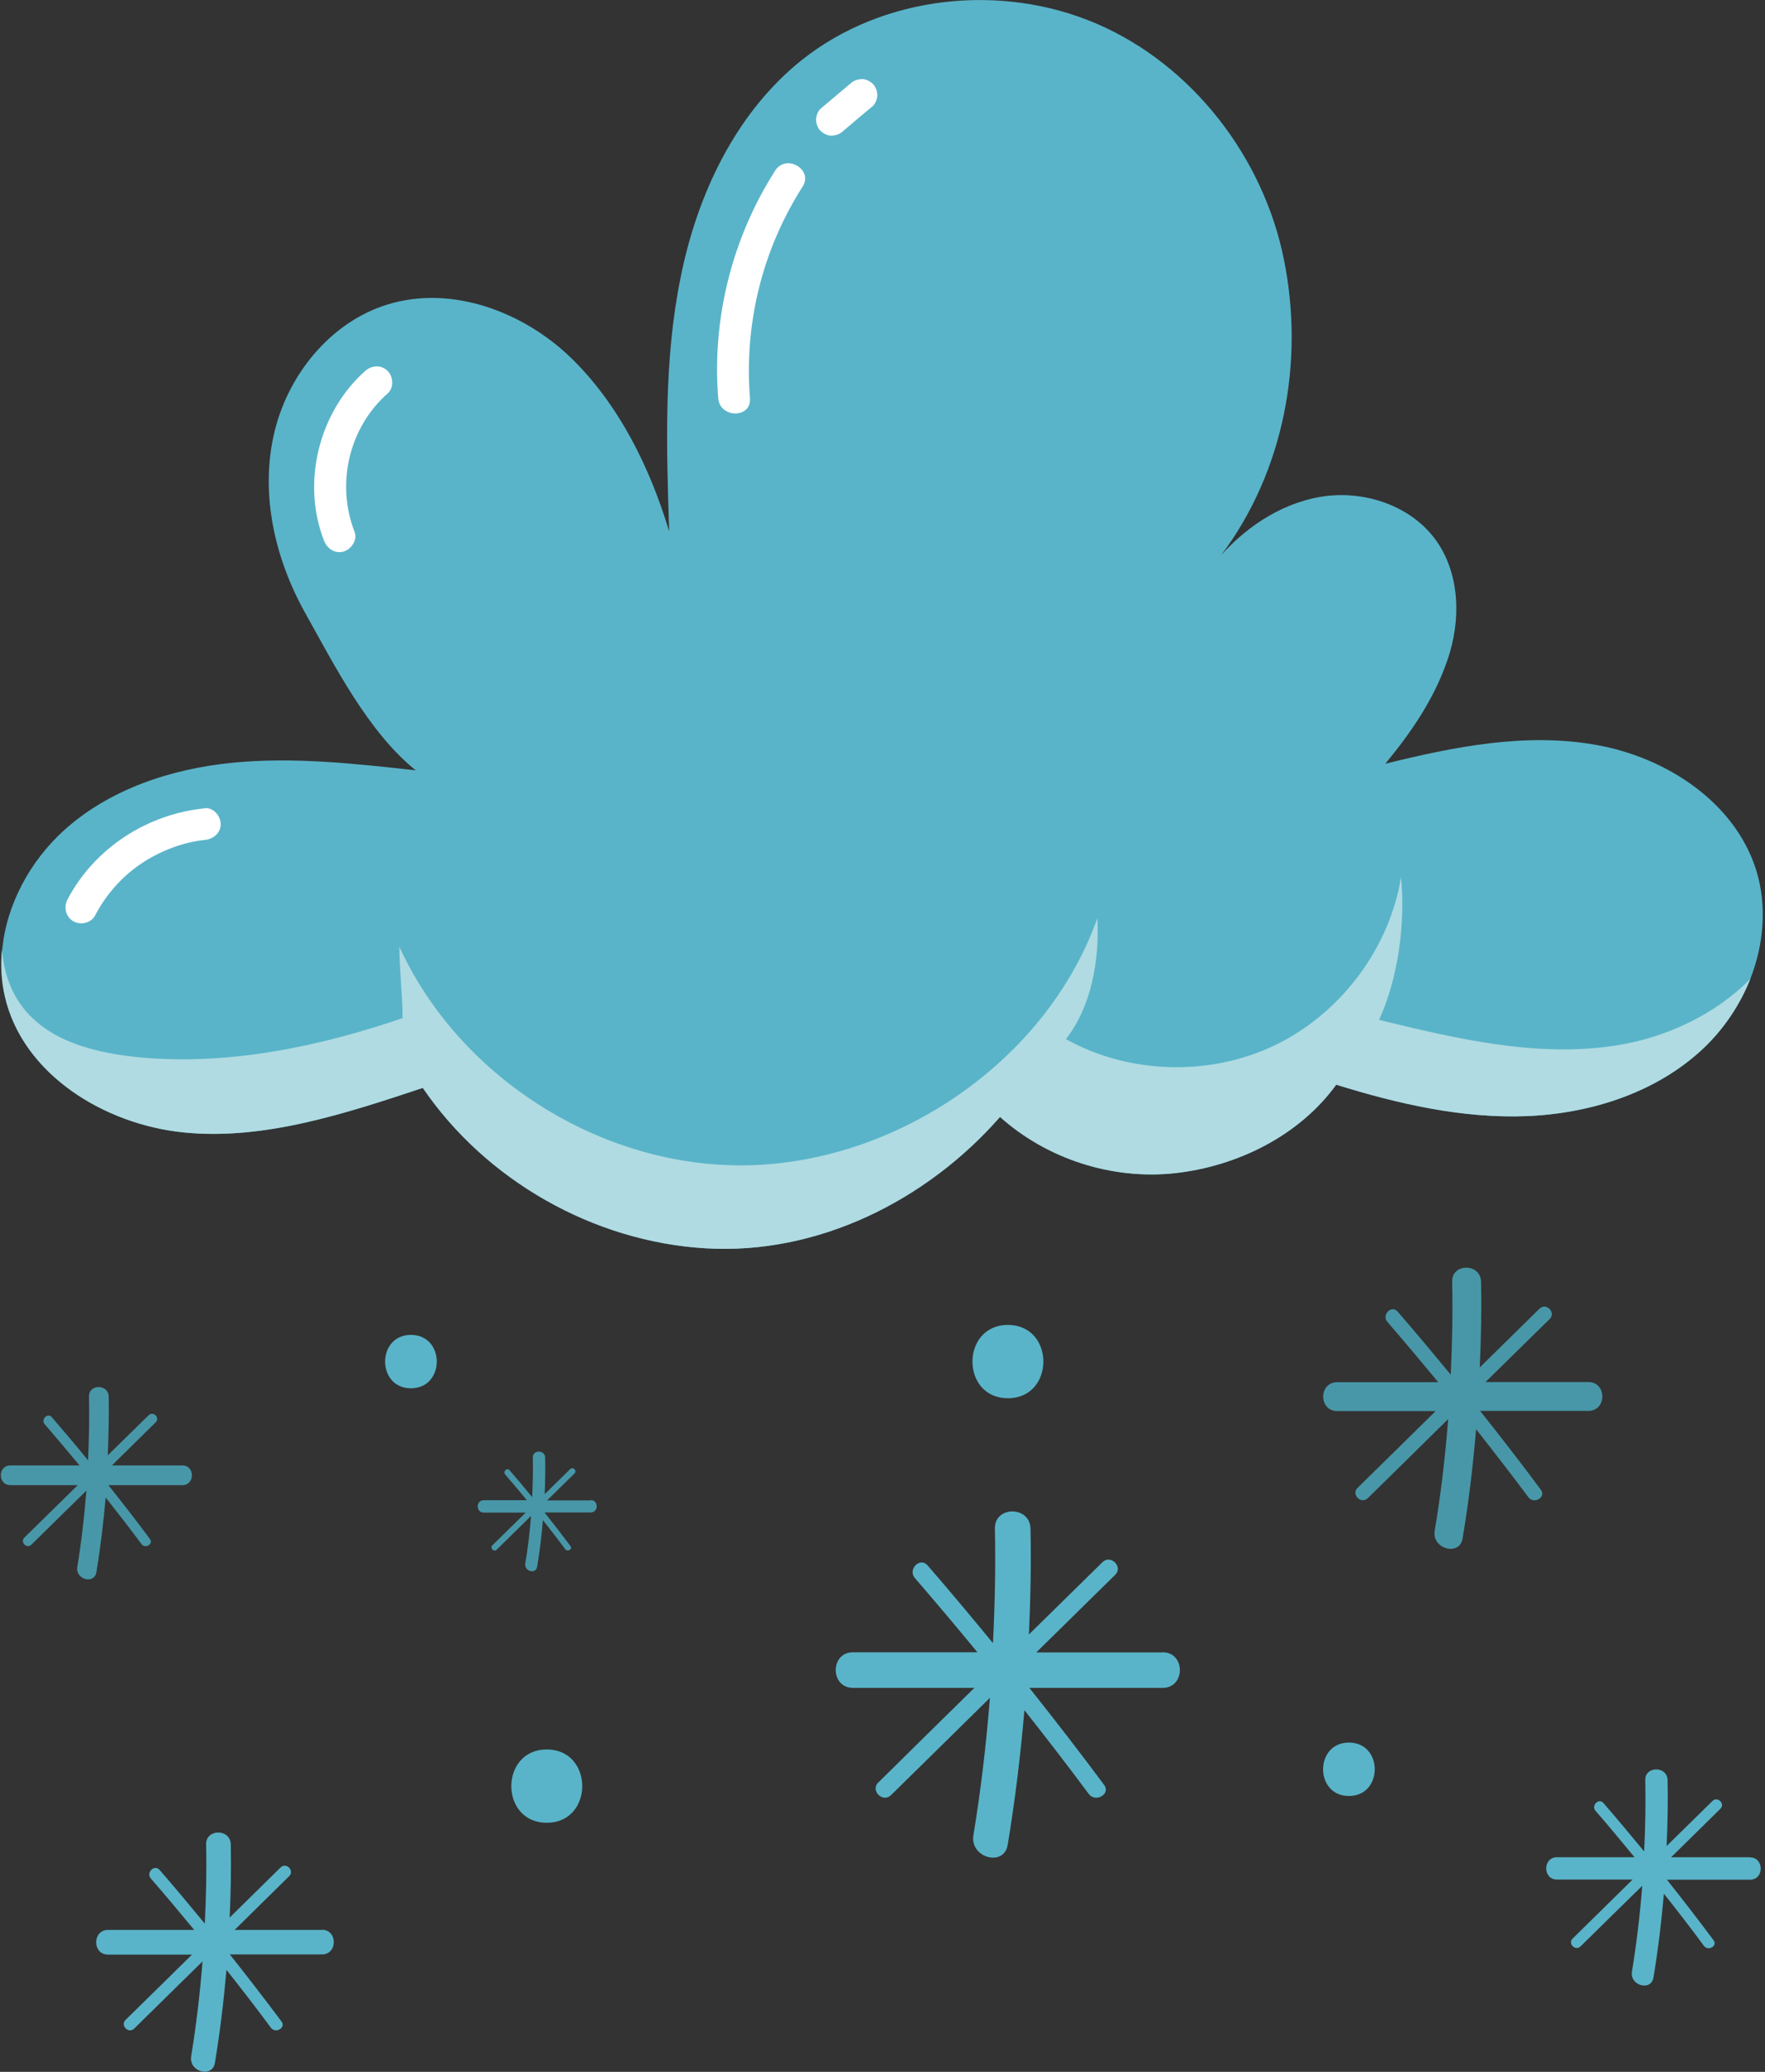<svg width="115" height="135" viewBox="0 0 115 135" fill="none" xmlns="http://www.w3.org/2000/svg">
<rect x="0" y="0" width="115" height="135" fill="#333333" stroke="none"/>
<g clip-path="url(#clip0_56_1091)">
<path d="M0.312 64.908C1.472 69.998 6.802 73.279 11.996 73.791C17.211 74.314 22.582 72.537 27.547 70.886C31.664 76.916 38.655 80.897 45.95 81.337C53.224 81.786 60.34 78.275 65.158 72.778C68.21 75.516 72.452 76.885 76.528 76.446C80.604 76.007 84.659 74 87.062 70.677C91.096 71.931 95.287 72.892 99.498 72.725C103.71 72.548 107.995 71.168 111.046 68.252C112.342 67.009 113.377 65.462 114.046 63.78C114.923 61.522 115.143 59.035 114.432 56.715C113.053 52.284 108.59 49.358 104.024 48.543C99.457 47.717 94.775 48.647 90.26 49.765C91.974 47.686 93.448 45.533 94.315 42.993C95.193 40.454 95.141 37.455 93.594 35.25C92.037 33.044 89.152 32.01 86.467 32.313C83.802 32.627 81.367 34.163 79.569 36.169C83.655 30.735 85.004 23.566 83.655 16.909C82.318 10.262 77.709 4.253 71.481 1.557C65.252 -1.139 57.539 -0.314 52.231 3.919C47.925 7.368 45.417 12.687 44.34 18.111C43.243 23.514 43.421 29.094 43.599 34.623C42.344 30.453 40.328 26.356 37.213 23.326C34.099 20.305 29.428 18.56 25.268 19.835C21.464 20.995 18.643 24.559 17.817 28.436C16.971 32.334 17.942 36.462 19.886 39.942C21.83 43.422 23.993 47.696 27.087 50.194C23.105 49.755 19.092 49.306 15.121 49.703C11.139 50.1 7.126 51.427 4.158 54.113C1.953 56.119 0.406 58.972 0.145 61.898C0.051 62.912 0.103 63.926 0.333 64.919L0.312 64.908Z" fill="#59B4C9"/>
<g style="mix-blend-mode:multiply">
<path d="M0.312 64.908C1.472 69.998 6.802 73.279 11.996 73.791C17.211 74.314 22.582 72.537 27.547 70.886C31.664 76.916 38.655 80.897 45.95 81.337C53.224 81.786 60.34 78.275 65.158 72.778C68.21 75.516 72.453 76.885 76.528 76.446C80.604 76.007 84.659 74 87.062 70.677C91.096 71.931 95.287 72.892 99.499 72.725C103.71 72.548 107.995 71.168 111.046 68.252C112.342 67.009 113.377 65.462 114.046 63.78C111.799 66.079 108.611 67.584 105.403 68.106C100.22 68.942 94.953 67.698 89.853 66.455C91.107 63.706 91.577 60.174 91.284 57.154C90.532 61.815 87.344 66.037 83.091 68.096C78.838 70.144 73.581 70.008 69.453 67.709C71.136 65.535 71.637 62.546 71.501 59.819C68.283 68.9 58.888 75.484 49.252 75.913C39.638 76.341 30.034 70.457 26.021 61.69C26.021 63.267 26.23 64.751 26.23 66.34C20.816 68.19 15.079 69.391 9.383 68.921C6.332 68.66 2.998 67.887 1.274 65.347C0.574 64.312 0.239 63.132 0.124 61.898C0.03 62.912 0.083 63.926 0.312 64.919V64.908Z" fill="#B0DBE2"/>
</g>
<path d="M50.506 11.119C47.706 15.498 46.378 20.765 46.796 25.949C46.901 27.265 48.97 27.276 48.865 25.949C48.479 21.089 49.67 16.271 52.293 12.164C53.014 11.036 51.217 10.001 50.506 11.119Z" fill="white"/>
<path d="M56.86 5.455C56.662 5.277 56.401 5.142 56.129 5.152L55.857 5.194C55.679 5.246 55.533 5.33 55.397 5.455L53.474 7.075C53.286 7.242 53.171 7.566 53.171 7.806C53.171 8.047 53.286 8.36 53.474 8.538C53.673 8.716 53.934 8.852 54.206 8.841L54.478 8.799C54.655 8.747 54.802 8.663 54.938 8.538C55.575 7.995 56.212 7.451 56.86 6.918C57.048 6.751 57.163 6.427 57.163 6.187C57.163 5.946 57.048 5.633 56.86 5.455Z" fill="white"/>
<path d="M25.258 24.172C24.84 23.754 24.213 23.796 23.795 24.172C20.774 26.847 19.635 31.456 21.109 35.218C21.308 35.741 21.799 36.096 22.384 35.939C22.875 35.803 23.314 35.187 23.105 34.664C21.882 31.529 22.729 27.871 25.258 25.635C25.676 25.269 25.634 24.548 25.258 24.172Z" fill="white"/>
<path d="M13.344 52.671C9.603 53.036 6.154 55.262 4.399 58.607C4.137 59.098 4.273 59.735 4.775 60.028C5.245 60.3 5.935 60.153 6.196 59.652C6.907 58.293 7.931 57.133 9.164 56.297C10.429 55.44 11.923 54.876 13.344 54.729C13.898 54.677 14.379 54.291 14.379 53.695C14.379 53.172 13.909 52.608 13.344 52.66V52.671Z" fill="white"/>
<path d="M75.754 107.672H67.519C69.233 105.989 70.947 104.296 72.661 102.614C73.194 102.091 72.368 101.266 71.835 101.788C70.237 103.356 68.638 104.934 67.039 106.501C67.143 104.202 67.195 101.914 67.143 99.604C67.112 98.109 64.792 98.109 64.823 99.604C64.875 102.091 64.823 104.578 64.698 107.066C63.297 105.362 61.887 103.669 60.434 101.997C59.943 101.433 59.128 102.258 59.608 102.823C60.988 104.422 62.346 106.031 63.684 107.661H55.574C54.08 107.661 54.08 109.981 55.574 109.981H63.486C61.395 112.04 59.305 114.088 57.226 116.147C56.693 116.67 57.518 117.495 58.051 116.973C60.204 114.862 62.346 112.751 64.499 110.629C64.259 113.629 63.914 116.617 63.423 119.585C63.182 121.048 65.419 121.676 65.659 120.202C66.14 117.297 66.495 114.371 66.746 111.434C68.167 113.231 69.568 115.05 70.937 116.889C71.376 117.485 72.389 116.9 71.94 116.304C70.352 114.162 68.721 112.061 67.07 109.981H75.754C77.249 109.981 77.249 107.661 75.754 107.661V107.672Z" fill="#59B4C9"/>
<path d="M114.024 121.017H108.883C109.949 119.962 111.025 118.917 112.091 117.861C112.425 117.537 111.913 117.025 111.579 117.349C110.586 118.331 109.583 119.314 108.59 120.286C108.653 118.854 108.684 117.422 108.653 115.99C108.632 115.06 107.179 115.06 107.2 115.99C107.232 117.548 107.2 119.094 107.127 120.641C106.249 119.575 105.371 118.519 104.473 117.485C104.17 117.13 103.657 117.642 103.961 117.997C104.828 118.99 105.664 120.003 106.5 121.017H101.442C100.512 121.017 100.512 122.47 101.442 122.47H106.375C105.068 123.755 103.772 125.03 102.466 126.316C102.132 126.64 102.644 127.152 102.978 126.828C104.316 125.511 105.654 124.194 107.002 122.877C106.855 124.748 106.636 126.608 106.333 128.468C106.176 129.378 107.576 129.775 107.733 128.855C108.036 127.037 108.256 125.218 108.412 123.389C109.301 124.518 110.179 125.647 111.025 126.796C111.297 127.162 111.924 126.796 111.652 126.431C110.659 125.093 109.646 123.787 108.611 122.48H114.024C114.954 122.48 114.954 121.028 114.024 121.028V121.017Z" fill="#59B4C9"/>
<path d="M103.48 90.052H96.791L100.972 85.945C101.4 85.517 100.742 84.848 100.303 85.276L96.415 89.101C96.499 87.241 96.541 85.37 96.499 83.51C96.468 82.298 94.587 82.298 94.618 83.51C94.66 85.527 94.618 87.555 94.524 89.572C93.385 88.192 92.235 86.812 91.065 85.464C90.668 85.005 89.999 85.673 90.396 86.133C91.514 87.429 92.622 88.746 93.709 90.063H87.125C85.912 90.063 85.912 91.944 87.125 91.944H93.541C91.848 93.616 90.155 95.277 88.452 96.95C88.023 97.378 88.682 98.047 89.121 97.618C90.866 95.904 92.611 94.191 94.356 92.466C94.168 94.901 93.886 97.326 93.479 99.74C93.28 100.931 95.099 101.433 95.297 100.241C95.694 97.88 95.976 95.507 96.175 93.125C97.325 94.588 98.464 96.061 99.582 97.556C99.937 98.036 100.763 97.566 100.397 97.075C99.112 95.34 97.784 93.626 96.436 91.933H103.49C104.703 91.933 104.703 90.052 103.49 90.052H103.48Z" fill="#4897A8"/>
<path d="M11.87 95.486H7.293C8.244 94.546 9.195 93.616 10.146 92.675C10.439 92.383 9.989 91.923 9.686 92.215C8.798 93.083 7.91 93.961 7.021 94.828C7.074 93.553 7.105 92.278 7.084 91.003C7.063 90.177 5.778 90.167 5.799 91.003C5.83 92.383 5.799 93.772 5.736 95.152C4.963 94.201 4.168 93.26 3.374 92.341C3.102 92.027 2.643 92.487 2.914 92.801C3.677 93.689 4.43 94.588 5.182 95.486H0.678C-0.148 95.486 -0.158 96.772 0.678 96.772H5.067C3.907 97.911 2.747 99.05 1.587 100.189C1.295 100.482 1.744 100.942 2.047 100.649C3.238 99.478 4.43 98.298 5.631 97.127C5.496 98.789 5.308 100.45 5.036 102.102C4.9 102.917 6.144 103.262 6.279 102.446C6.551 100.827 6.739 99.207 6.886 97.576C7.68 98.58 8.453 99.583 9.216 100.607C9.456 100.942 10.021 100.607 9.77 100.283C8.892 99.092 7.983 97.932 7.063 96.772H11.881C12.707 96.772 12.717 95.486 11.881 95.486H11.87Z" fill="#4897A8"/>
<path d="M38.498 97.765H35.645C36.241 97.18 36.837 96.594 37.432 96.009C37.62 95.831 37.328 95.539 37.15 95.727C36.596 96.27 36.042 96.814 35.489 97.357C35.52 96.563 35.541 95.769 35.52 94.974C35.51 94.462 34.705 94.452 34.715 94.974C34.736 95.842 34.715 96.699 34.673 97.556C34.193 96.96 33.702 96.375 33.2 95.8C33.033 95.601 32.751 95.894 32.918 96.082C33.398 96.636 33.869 97.19 34.329 97.754H31.517C30.995 97.754 30.995 98.559 31.517 98.559H34.255C33.534 99.27 32.813 99.98 32.082 100.691C31.894 100.869 32.186 101.161 32.364 100.973C33.106 100.241 33.848 99.51 34.6 98.778C34.517 99.813 34.402 100.858 34.224 101.882C34.141 102.384 34.914 102.603 34.997 102.091C35.165 101.088 35.29 100.074 35.374 99.05C35.865 99.677 36.356 100.304 36.826 100.942C36.983 101.151 37.328 100.942 37.171 100.743C36.617 100.001 36.053 99.27 35.478 98.549H38.488C39.01 98.549 39.01 97.744 38.488 97.744L38.498 97.765Z" fill="#4897A8"/>
<path d="M26.773 86.98C24.537 86.98 24.526 90.46 26.773 90.46C29.02 90.46 29.02 86.98 26.773 86.98Z" fill="#59B4C9"/>
<path d="M87.888 113.545C85.651 113.545 85.641 117.025 87.888 117.025C90.135 117.025 90.135 113.545 87.888 113.545Z" fill="#59B4C9"/>
<path d="M35.624 113.994C32.552 113.994 32.541 118.77 35.624 118.77C38.707 118.77 38.707 113.994 35.624 113.994Z" fill="#59B4C9"/>
<path d="M65.67 86.332C62.597 86.332 62.587 91.108 65.67 91.108C68.752 91.108 68.752 86.332 65.67 86.332Z" fill="#59B4C9"/>
<path d="M20.983 125.751H15.288C16.469 124.581 17.66 123.421 18.841 122.25C19.207 121.885 18.642 121.32 18.277 121.686C17.169 122.773 16.072 123.86 14.964 124.947C15.037 123.358 15.068 121.77 15.037 120.181C15.016 119.147 13.407 119.147 13.428 120.181C13.47 121.905 13.428 123.619 13.344 125.344C12.372 124.163 11.4 122.992 10.397 121.843C10.063 121.456 9.488 122.02 9.833 122.407C10.784 123.504 11.724 124.623 12.654 125.751H7.042C6.008 125.751 6.008 127.361 7.042 127.361H12.508C11.066 128.782 9.624 130.203 8.182 131.614C7.816 131.98 8.38 132.544 8.746 132.178C10.23 130.715 11.714 129.263 13.198 127.8C13.031 129.869 12.79 131.938 12.456 133.986C12.289 135 13.835 135.428 14.002 134.415C14.337 132.408 14.577 130.381 14.755 128.353C15.737 129.597 16.709 130.851 17.65 132.126C17.953 132.534 18.653 132.126 18.34 131.718C17.242 130.245 16.113 128.782 14.974 127.35H20.973C22.008 127.35 22.008 125.741 20.973 125.741L20.983 125.751Z" fill="#59B4C9"/>
</g>
<defs>
<clipPath id="clip0_56_1091">
<rect width="114.799" height="135" fill="white" transform="translate(0.051)"/>
</clipPath>
</defs>
</svg>
